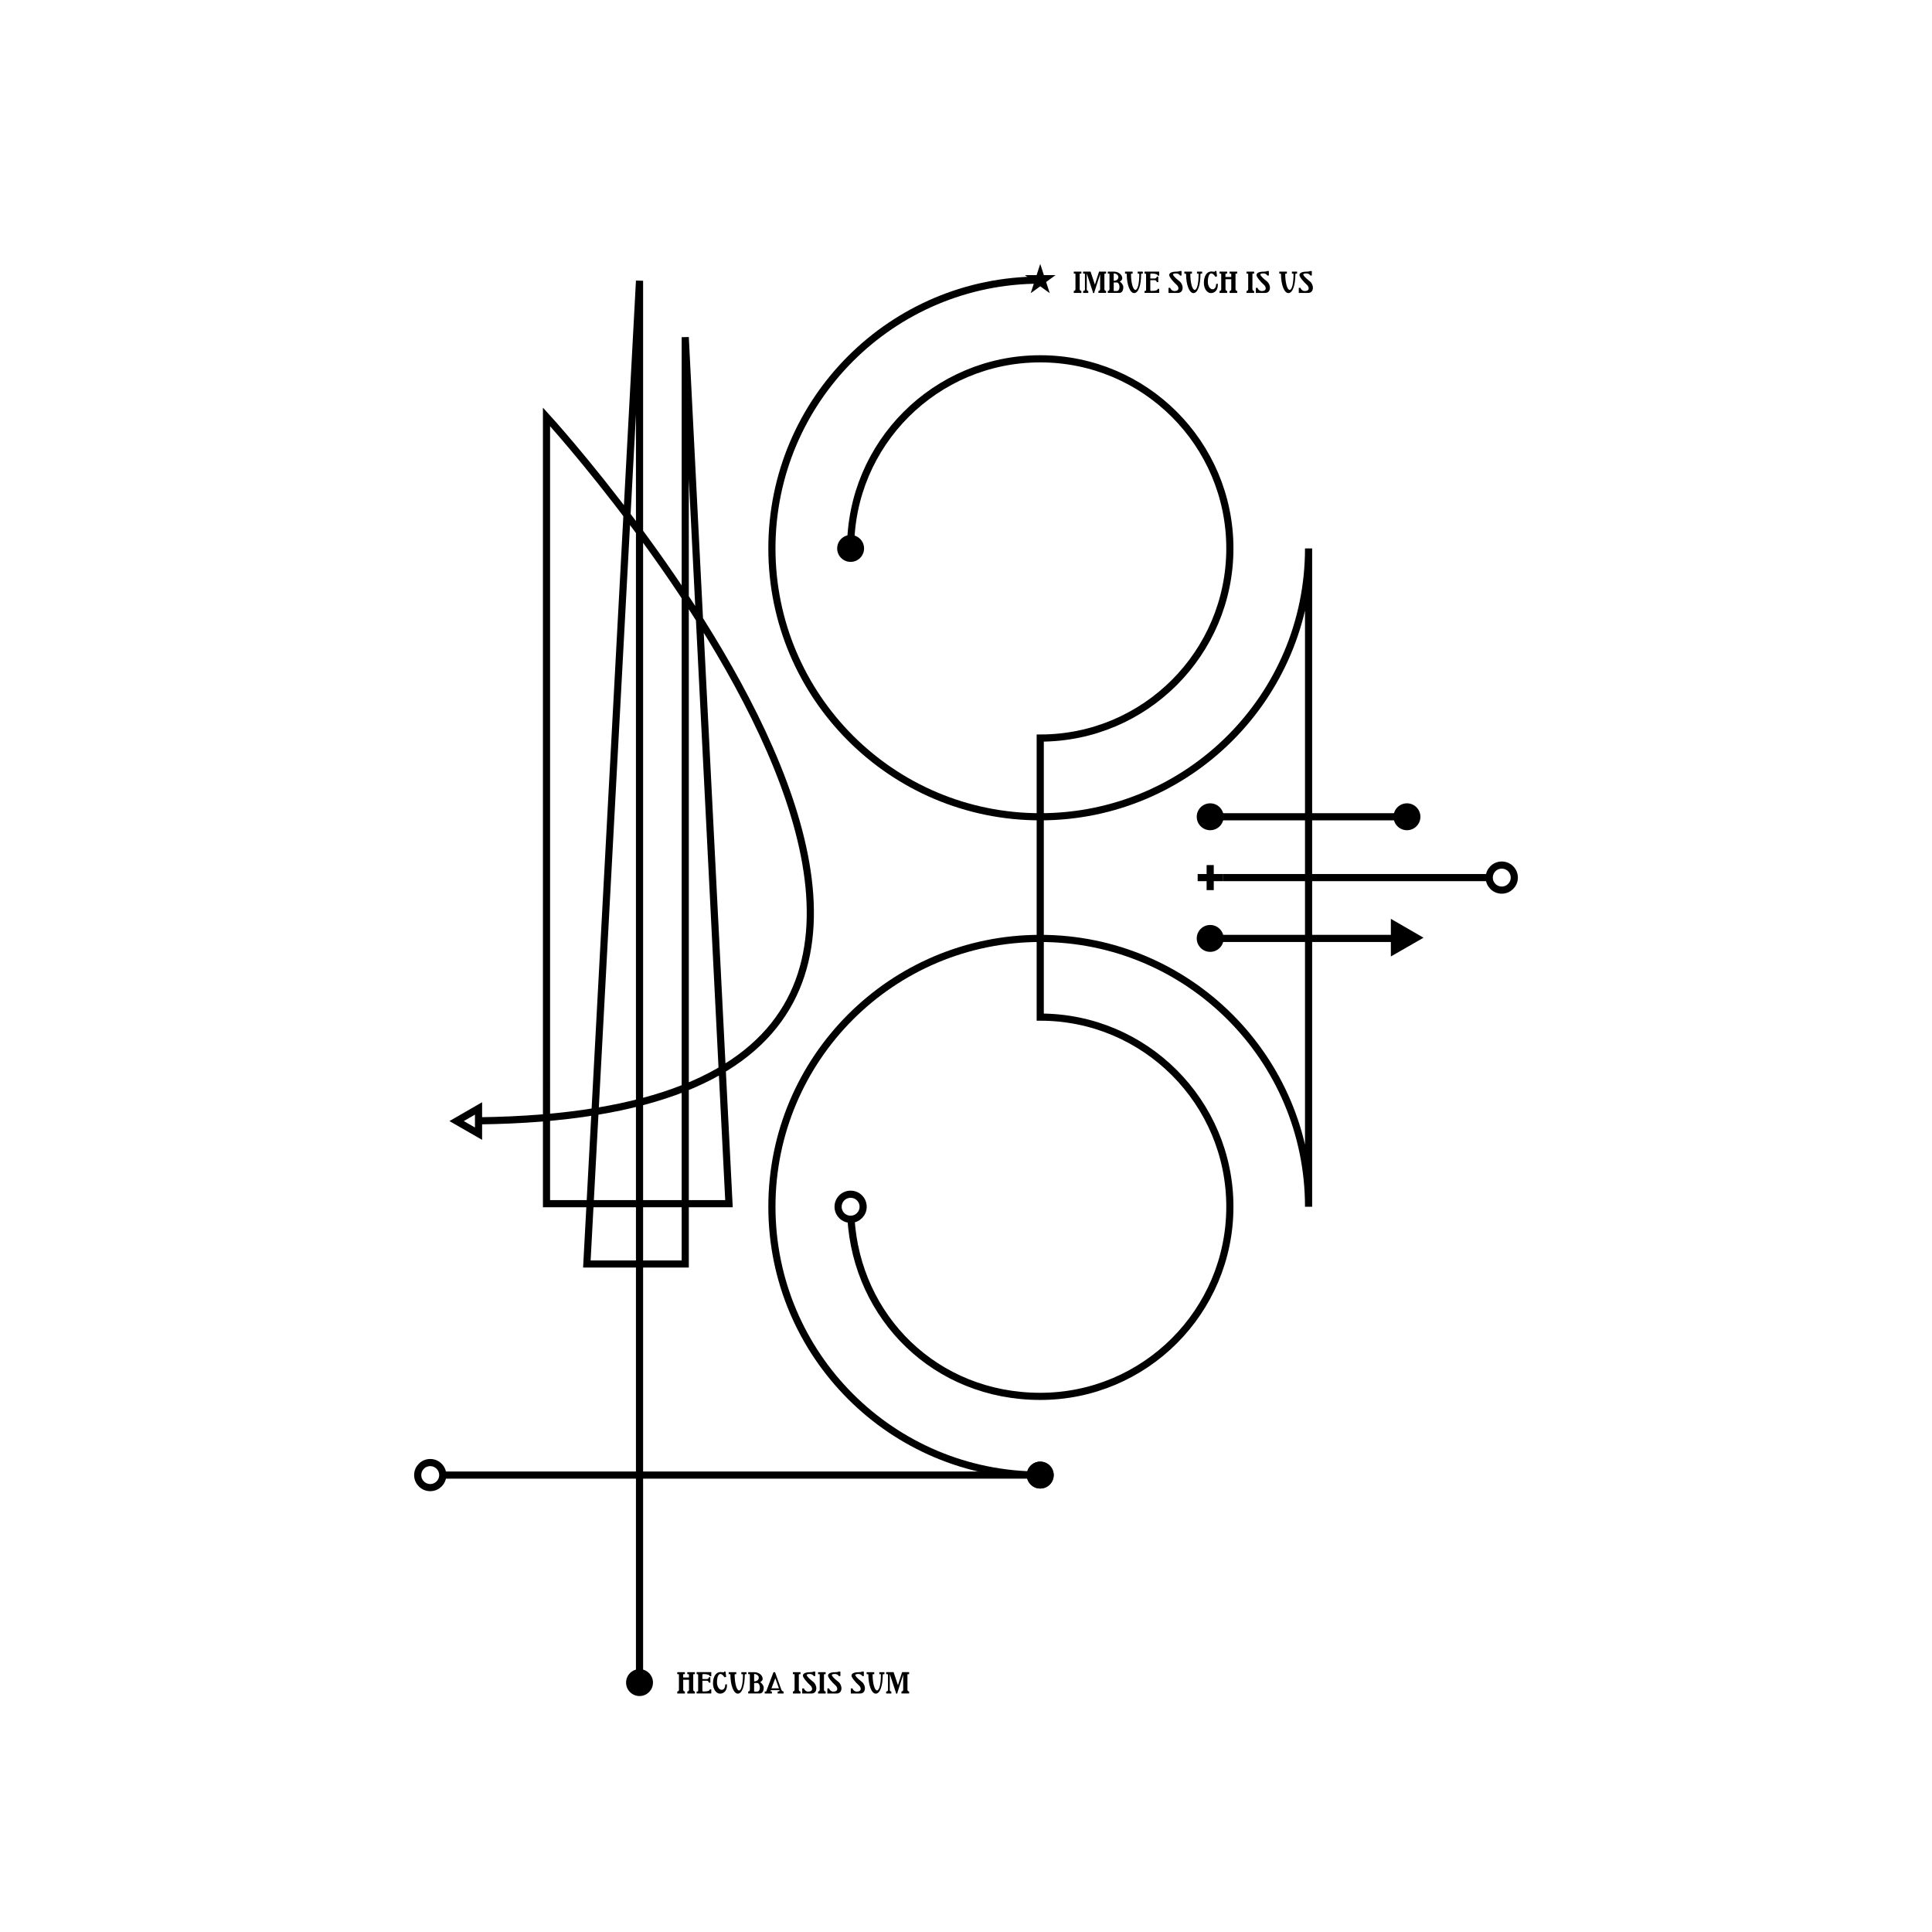 <?xml version="1.0" encoding="UTF-8"?>
<svg id="arcsandlines" data-name="Fig. 1: Arcs and Lines" xmlns="http://www.w3.org/2000/svg" viewBox="0 0 1080 1080">
  <g>
    <path d="m357.5,940.58V156.94l-29.44,549.64h54.99V188.49l24.45,484.38h-102V233.03s355.88,388.98-38,393.51" fill="none" stroke="#000" stroke-miterlimit="10" stroke-width="4"/>
    <path d="m365.02,940.58c0,4.15-3.37,7.52-7.52,7.52s-7.52-3.37-7.52-7.52,3.37-7.52,7.52-7.52,7.52,3.37,7.52,7.52Z"/>
  </g>
  <g>
    <line x1="247.5" y1="824.58" x2="581.5" y2="824.58" fill="none" stroke="#000" stroke-miterlimit="10" stroke-width="4"/>
    <path d="m581.5,832.1c4.15,0,7.52-3.37,7.52-7.52s-3.37-7.52-7.52-7.52-7.52,3.37-7.52,7.52,3.37,7.52,7.52,7.52Z"/>
  </g>
  <g>
    <path d="m581.5,156.58c-82.84,0-150,67.16-150,150s67.16,150,150,150,150-67.16,150-150v368c0-82.84-67.16-150-150-150s-150,67.16-150,150,67.16,150,150,150" fill="none" stroke="#000" stroke-miterlimit="10" stroke-width="4"/>
    <path d="m581.5,832.1c4.15,0,7.52-3.37,7.52-7.52s-3.37-7.52-7.52-7.52-7.52,3.37-7.52,7.52,3.37,7.52,7.52,7.52Z"/>
  </g>
  <g>
    <path d="m475.5,306.58c0-58.54,47.46-106,106-106s106,47.46,106,106-47.46,106-106,106v156c58.54,0,106,47.46,106,106s-47.46,106-106,106-102.53-44.06-105.81-99.65" fill="none" stroke="#000" stroke-miterlimit="10" stroke-width="4"/>
    <path d="m483.02,306.58c0,4.15-3.37,7.52-7.52,7.52s-7.52-3.37-7.52-7.52,3.37-7.52,7.52-7.52,7.52,3.37,7.52,7.52Z"/>
  </g>
  <g>
    <line x1="676.5" y1="456.58" x2="786.5" y2="456.58" fill="none" stroke="#000" stroke-miterlimit="10" stroke-width="4"/>
    <path d="m676.5,464.1c-4.15,0-7.52-3.37-7.52-7.52s3.37-7.52,7.52-7.52,7.52,3.37,7.52,7.52-3.37,7.52-7.52,7.52Z"/>
    <path d="m786.5,464.1c4.15,0,7.52-3.37,7.52-7.52s-3.37-7.52-7.52-7.52-7.52,3.37-7.52,7.52,3.37,7.52,7.52,7.52Z"/>
  </g>
  <line x1="683.5" y1="490.58" x2="832.5" y2="490.58" fill="none" stroke="#000" stroke-miterlimit="10" stroke-width="4"/>
  <g>
    <line x1="676.5" y1="524.58" x2="779.5" y2="524.58" fill="none" stroke="#000" stroke-miterlimit="10" stroke-width="4"/>
    <path d="m676.5,532.1c-4.15,0-7.52-3.37-7.52-7.52s3.37-7.52,7.52-7.52,7.52,3.37,7.52,7.52-3.37,7.52-7.52,7.52Z"/>
  </g>
  <circle cx="839.5" cy="490.58" r="7" fill="none" stroke="#000" stroke-miterlimit="10" stroke-width="4"/>
  <path d="m475.5,681.58c-3.87,0-7-3.13-7-7s3.13-7,7-7,7,3.13,7,7-3.13,7-7,7" fill="none" stroke="#000" stroke-miterlimit="10" stroke-width="4"/>
  <circle cx="240.5" cy="824.58" r="7" fill="none" stroke="#000" stroke-miterlimit="10" stroke-width="4"/>
  <line x1="676.5" y1="483.58" x2="676.5" y2="497.58" fill="none" stroke="#000" stroke-miterlimit="10" stroke-width="4"/>
  <line x1="669.5" y1="490.58" x2="683.5" y2="490.58" fill="none" stroke="#000" stroke-miterlimit="10" stroke-width="4"/>
  <polygon points="791.76 524.18 779.5 531.22 779.5 517.1 779.5 517.1 791.76 524.18 791.76 524.18" stroke="#000" stroke-miterlimit="10" stroke-width="4"/>
  <polygon points="255.24 626.69 267.5 633.73 267.5 619.62 267.5 619.62 255.24 626.69 255.24 626.69" fill="none" stroke="#000" stroke-miterlimit="10" stroke-width="4"/>
  <polygon points="581.5 154 582.08 155.78 583.96 155.78 582.44 156.89 583.02 158.67 581.5 157.57 579.98 158.67 580.56 156.89 579.04 155.78 580.92 155.78 581.5 154" stroke="#000" stroke-miterlimit="10" stroke-width="4"/>
  <g>
    <path d="m600.25,163.75v-1.11c.56,0,.94-.39.94-.97v-8.47c0-.14-.12-.26-.26-.26h-.68v-1.11h4.25v1.11h-.68c-.15,0-.26.1-.26.26v8.47c0,.53.43.97.94.97v1.11h-4.25Z"/>
    <path d="m611.16,163.83c-.07,0-.14-.05-.15-.12l-.15-.65-3.35-10.12v8.93c0,.43.37.77.85.77v1.11h-2.89v-1.11c.61,0,1.02-.31,1.02-.77v-8.51c0-.27-.15-.43-.43-.43h-.6v-1.11h4.17l2.42,7.27,2.33-7.27h3.93v1.11h-.51c-.27,0-.43.15-.43.43v8.3c0,.53.43.97.94.97v1.11h-4.29v-1.11c.58,0,.97-.39.97-.97v-8.39l-3.16,9.78-.14.65c-.02.07-.08.12-.15.12h-.37Z"/>
    <path d="m619.26,163.75v-1.11c.56,0,.94-.39.94-.97v-8.47c0-.14-.12-.26-.26-.26h-.68v-1.11h3.32c2.64,0,4.78,1.7,4.78,3.79,0,.66-.58,1.4-1.43,1.8,1.11.61,2.01,1.99,2.01,3.08,0,1.94-.83,3.23-2.09,3.23h-6.58Zm3.32-6.79c1.57,0,2.6-.83,2.6-2.08,0-1.11-1.17-2.02-2.6-2.02v4.1Zm0,5.7h1.72c.9,0,1.5-.9,1.5-2.26s-.66-2.5-1.48-2.5h-1.74v4.76Z"/>
    <path d="m629.85,153.27c0-.17-.1-.32-.24-.32h-.71v-1.11h4.25v1.11h-.66c-.15,0-.26.1-.26.27,0,4.85,1.14,8.83,2.45,8.83s2.19-3.54,2.19-8.86c0-.14-.1-.24-.22-.24h-.68v-1.11h2.88v1.11h-.68c-.17,0-.27.1-.27.26,0,6.38-1.57,10.63-3.91,10.63s-4.13-4.75-4.13-10.57Z"/>
    <path d="m639.8,163.75v-1.11h.43c.25,0,.43-.17.43-.43v-8.85c0-.24-.19-.43-.43-.43h-.43v-1.11h8.2v2.26h-.85c0-.73-1.4-1.16-3.2-1.16h-.49c-.26,0-.43.17-.43.43v2.33h2.43c.7,0,1.17-.41,1.17-1.04h.85v3.06h-.85c0-.6-.53-1.09-1.17-1.09h-2.43v5.58c0,.24.19.43.43.43h.49c1.97,0,3.2-.36,3.2-1.16h.85v2.26h-8.2Z"/>
    <path d="m653.21,163.75v-2.84h.99c.2,1,1.22,1.79,2.33,1.79,1.41,0,2.21-.6,2.21-1.51,0-.58-.31-1.24-.7-1.67-2.5-2.25-4.46-4.78-4.46-5.75,0-1.23,1.48-1.92,4.08-1.92.99,0,1.6-.15,1.72-.34h1.11v2.5h-.85c-.32-.66-1.24-1.17-2.09-1.17-1.17,0-1.84.2-1.84.58,0,.56,1.29,1.97,2.93,3.22.48.37.92.75,1.12.95.71.71,1.34,2.13,1.34,3.13,0,1.96-1,3.05-2.79,3.05h-5.1Z"/>
    <path d="m663.01,153.27c0-.17-.1-.32-.24-.32h-.71v-1.11h4.25v1.11h-.66c-.15,0-.26.1-.26.27,0,4.85,1.14,8.83,2.45,8.83s2.19-3.54,2.19-8.86c0-.14-.1-.24-.22-.24h-.68v-1.11h2.88v1.11h-.68c-.17,0-.27.1-.27.26,0,6.38-1.57,10.63-3.91,10.63s-4.13-4.75-4.13-10.57Z"/>
    <path d="m672.97,158.12c0-3.81,1.67-6.36,4.17-6.36.46,0,1.19.07,1.65.15.27.05.46-.17.46-.41h.71s.2,1.34.37,2.99l-.97.19c-.54-1.02-1.55-1.85-2.23-1.85-1.16,0-1.94,1.89-1.94,4.71,0,2.3,1.19,4.17,2.65,4.17,1.19,0,1.97-1.19,1.97-2.96l.94-.17c0,.43.02.63.02.73,0,2.72-1.57,4.53-3.91,4.53-2.14,0-3.9-2.57-3.9-5.72Z"/>
    <path d="m681.73,163.75v-1.11c.56,0,.94-.39.94-.97v-8.47c0-.14-.12-.26-.26-.26h-.68v-1.11h4.25v1.11h-.68c-.15,0-.26.1-.26.26v1.62h3.23v-1.62c0-.14-.12-.26-.25-.26h-.68v-1.11h4.25v1.11h-.68c-.15,0-.25.1-.25.26v8.47c0,.53.43.97.94.97v1.11h-4.25v-1.11c.56,0,.94-.39.94-.97v-5.58h-3.23v5.58c0,.53.43.97.94.97v1.11h-4.25Z"/>
    <path d="m696.81,163.75v-1.11c.56,0,.94-.39.94-.97v-8.47c0-.14-.12-.26-.26-.26h-.68v-1.11h4.25v1.11h-.68c-.15,0-.26.1-.26.26v8.47c0,.53.43.97.94.97v1.11h-4.25Z"/>
    <path d="m702.02,163.75v-2.84h.99c.2,1,1.22,1.79,2.33,1.79,1.41,0,2.21-.6,2.21-1.51,0-.58-.31-1.24-.7-1.67-2.5-2.25-4.46-4.78-4.46-5.75,0-1.23,1.48-1.92,4.08-1.92.99,0,1.6-.15,1.72-.34h1.11v2.5h-.85c-.32-.66-1.24-1.17-2.09-1.17-1.17,0-1.84.2-1.84.58,0,.56,1.29,1.97,2.93,3.22.48.37.92.75,1.12.95.71.71,1.34,2.13,1.34,3.13,0,1.96-1,3.05-2.79,3.05h-5.1Z"/>
    <path d="m716.07,153.27c0-.17-.1-.32-.24-.32h-.71v-1.11h4.25v1.11h-.66c-.15,0-.26.1-.26.27,0,4.85,1.14,8.83,2.45,8.83s2.19-3.54,2.19-8.86c0-.14-.1-.24-.22-.24h-.68v-1.11h2.88v1.11h-.68c-.17,0-.27.1-.27.26,0,6.38-1.57,10.63-3.91,10.63s-4.13-4.75-4.13-10.57Z"/>
    <path d="m726.03,163.75v-2.84h.99c.2,1,1.22,1.79,2.33,1.79,1.41,0,2.21-.6,2.21-1.51,0-.58-.31-1.24-.7-1.67-2.5-2.25-4.46-4.78-4.46-5.75,0-1.23,1.48-1.92,4.08-1.92.99,0,1.6-.15,1.72-.34h1.11v2.5h-.85c-.32-.66-1.24-1.17-2.09-1.17-1.17,0-1.84.2-1.84.58,0,.56,1.29,1.97,2.93,3.22.48.37.92.75,1.12.95.71.71,1.34,2.13,1.34,3.13,0,1.96-1,3.05-2.79,3.05h-5.1Z"/>
  </g>
  <g>
    <path d="m378.59,946.67v-1.11c.56,0,.94-.39.94-.97v-8.47c0-.14-.12-.26-.26-.26h-.68v-1.11h4.25v1.11h-.68c-.15,0-.26.1-.26.26v1.62h3.23v-1.62c0-.14-.12-.26-.25-.26h-.68v-1.11h4.25v1.11h-.68c-.15,0-.25.1-.25.26v8.47c0,.53.43.97.94.97v1.11h-4.25v-1.11c.56,0,.94-.39.94-.97v-5.58h-3.23v5.58c0,.53.43.97.94.97v1.11h-4.25Z"/>
    <path d="m389.41,946.67v-1.11h.43c.25,0,.43-.17.43-.43v-8.85c0-.24-.19-.43-.43-.43h-.43v-1.11h8.2v2.26h-.85c0-.73-1.4-1.16-3.2-1.16h-.49c-.26,0-.43.17-.43.43v2.33h2.43c.7,0,1.17-.41,1.17-1.04h.85v3.06h-.85c0-.6-.53-1.09-1.17-1.09h-2.43v5.58c0,.24.19.43.43.43h.49c1.97,0,3.2-.36,3.2-1.16h.85v2.26h-8.2Z"/>
    <path d="m398.57,941.04c0-3.81,1.67-6.36,4.17-6.36.46,0,1.19.07,1.65.15.27.05.46-.17.46-.41h.71s.2,1.34.37,2.99l-.97.19c-.54-1.02-1.55-1.85-2.23-1.85-1.16,0-1.94,1.89-1.94,4.71,0,2.3,1.19,4.17,2.65,4.17,1.19,0,1.97-1.19,1.97-2.96l.94-.17c0,.43.02.63.02.73,0,2.72-1.57,4.53-3.91,4.53-2.14,0-3.9-2.57-3.9-5.72Z"/>
    <path d="m408.29,936.19c0-.17-.1-.32-.24-.32h-.71v-1.11h4.25v1.11h-.66c-.15,0-.26.1-.26.27,0,4.85,1.14,8.83,2.45,8.83s2.19-3.54,2.19-8.86c0-.14-.1-.24-.22-.24h-.68v-1.11h2.88v1.11h-.68c-.17,0-.27.1-.27.26,0,6.38-1.57,10.63-3.91,10.63s-4.13-4.75-4.13-10.57Z"/>
    <path d="m418.24,946.67v-1.11c.56,0,.94-.39.94-.97v-8.47c0-.14-.12-.26-.26-.26h-.68v-1.11h3.32c2.64,0,4.78,1.7,4.78,3.79,0,.66-.58,1.4-1.43,1.8,1.11.61,2.01,1.99,2.01,3.08,0,1.94-.83,3.23-2.09,3.23h-6.58Zm3.32-6.79c1.57,0,2.6-.83,2.6-2.08,0-1.11-1.17-2.02-2.6-2.02v4.1Zm0,5.7h1.72c.9,0,1.5-.9,1.5-2.26s-.66-2.5-1.48-2.5h-1.74v4.76Z"/>
    <path d="m427.48,946.67v-1.11h.7c.07,0,.14-.03.15-.1l4.05-10.7h.88l3.44,9.58c.31.85.78,1.23,1.33,1.23v1.11h-3.32v-1.11c.85,0,1.11-.22,1.11-.75h-4.93c-.07.2-.12.37-.12.49,0,.19.1.26.36.26h.37v1.11h-4.02Zm3.76-2.88h4.19l-2.04-5.7-2.14,5.7Z"/>
    <path d="m443.24,946.67v-1.11c.56,0,.94-.39.94-.97v-8.47c0-.14-.12-.26-.26-.26h-.68v-1.11h4.25v1.11h-.68c-.15,0-.26.1-.26.26v8.47c0,.53.43.97.94.97v1.11h-4.25Z"/>
    <path d="m448.45,946.67v-2.84h.99c.2,1,1.22,1.79,2.33,1.79,1.41,0,2.21-.6,2.21-1.51,0-.58-.31-1.24-.7-1.67-2.5-2.25-4.46-4.78-4.46-5.75,0-1.23,1.48-1.92,4.08-1.92.99,0,1.6-.15,1.72-.34h1.11v2.5h-.85c-.32-.66-1.24-1.17-2.09-1.17-1.17,0-1.84.2-1.84.58,0,.56,1.29,1.97,2.93,3.22.48.37.92.75,1.12.95.71.71,1.34,2.13,1.34,3.13,0,1.96-1,3.05-2.79,3.05h-5.1Z"/>
    <path d="m457.3,946.67v-1.11c.56,0,.94-.39.94-.97v-8.47c0-.14-.12-.26-.26-.26h-.68v-1.11h4.25v1.11h-.68c-.15,0-.26.1-.26.26v8.47c0,.53.43.97.94.97v1.11h-4.25Z"/>
    <path d="m462.5,946.67v-2.84h.99c.2,1,1.22,1.79,2.33,1.79,1.41,0,2.21-.6,2.21-1.51,0-.58-.31-1.24-.7-1.67-2.5-2.25-4.46-4.78-4.46-5.75,0-1.23,1.48-1.92,4.08-1.92.99,0,1.6-.15,1.72-.34h1.11v2.5h-.85c-.32-.66-1.24-1.17-2.09-1.17-1.17,0-1.84.2-1.84.58,0,.56,1.29,1.97,2.93,3.22.48.37.92.75,1.12.95.71.71,1.34,2.13,1.34,3.13,0,1.96-1,3.05-2.79,3.05h-5.1Z"/>
    <path d="m475.61,946.67v-2.84h.99c.2,1,1.22,1.79,2.33,1.79,1.41,0,2.21-.6,2.21-1.51,0-.58-.31-1.24-.7-1.67-2.5-2.25-4.46-4.78-4.46-5.75,0-1.23,1.48-1.92,4.08-1.92.99,0,1.6-.15,1.72-.34h1.11v2.5h-.85c-.32-.66-1.24-1.17-2.09-1.17-1.17,0-1.84.2-1.84.58,0,.56,1.29,1.97,2.93,3.22.48.37.92.75,1.12.95.71.71,1.34,2.13,1.34,3.13,0,1.96-1,3.05-2.79,3.05h-5.1Z"/>
    <path d="m485.41,936.19c0-.17-.1-.32-.24-.32h-.71v-1.11h4.25v1.11h-.66c-.15,0-.26.1-.26.27,0,4.85,1.14,8.83,2.45,8.83s2.19-3.54,2.19-8.86c0-.14-.1-.24-.22-.24h-.68v-1.11h2.88v1.11h-.68c-.17,0-.27.1-.27.26,0,6.38-1.57,10.63-3.91,10.63s-4.13-4.75-4.13-10.57Z"/>
    <path d="m501.06,946.75c-.07,0-.14-.05-.15-.12l-.15-.65-3.35-10.12v8.93c0,.43.37.77.85.77v1.11h-2.89v-1.11c.61,0,1.02-.31,1.02-.77v-8.51c0-.27-.15-.43-.43-.43h-.6v-1.11h4.17l2.42,7.27,2.33-7.27h3.93v1.11h-.51c-.27,0-.43.15-.43.43v8.3c0,.53.43.97.94.97v1.11h-4.29v-1.11c.58,0,.97-.39.97-.97v-8.39l-3.16,9.78-.14.65c-.02.07-.08.12-.15.12h-.37Z"/>
  </g>
</svg>